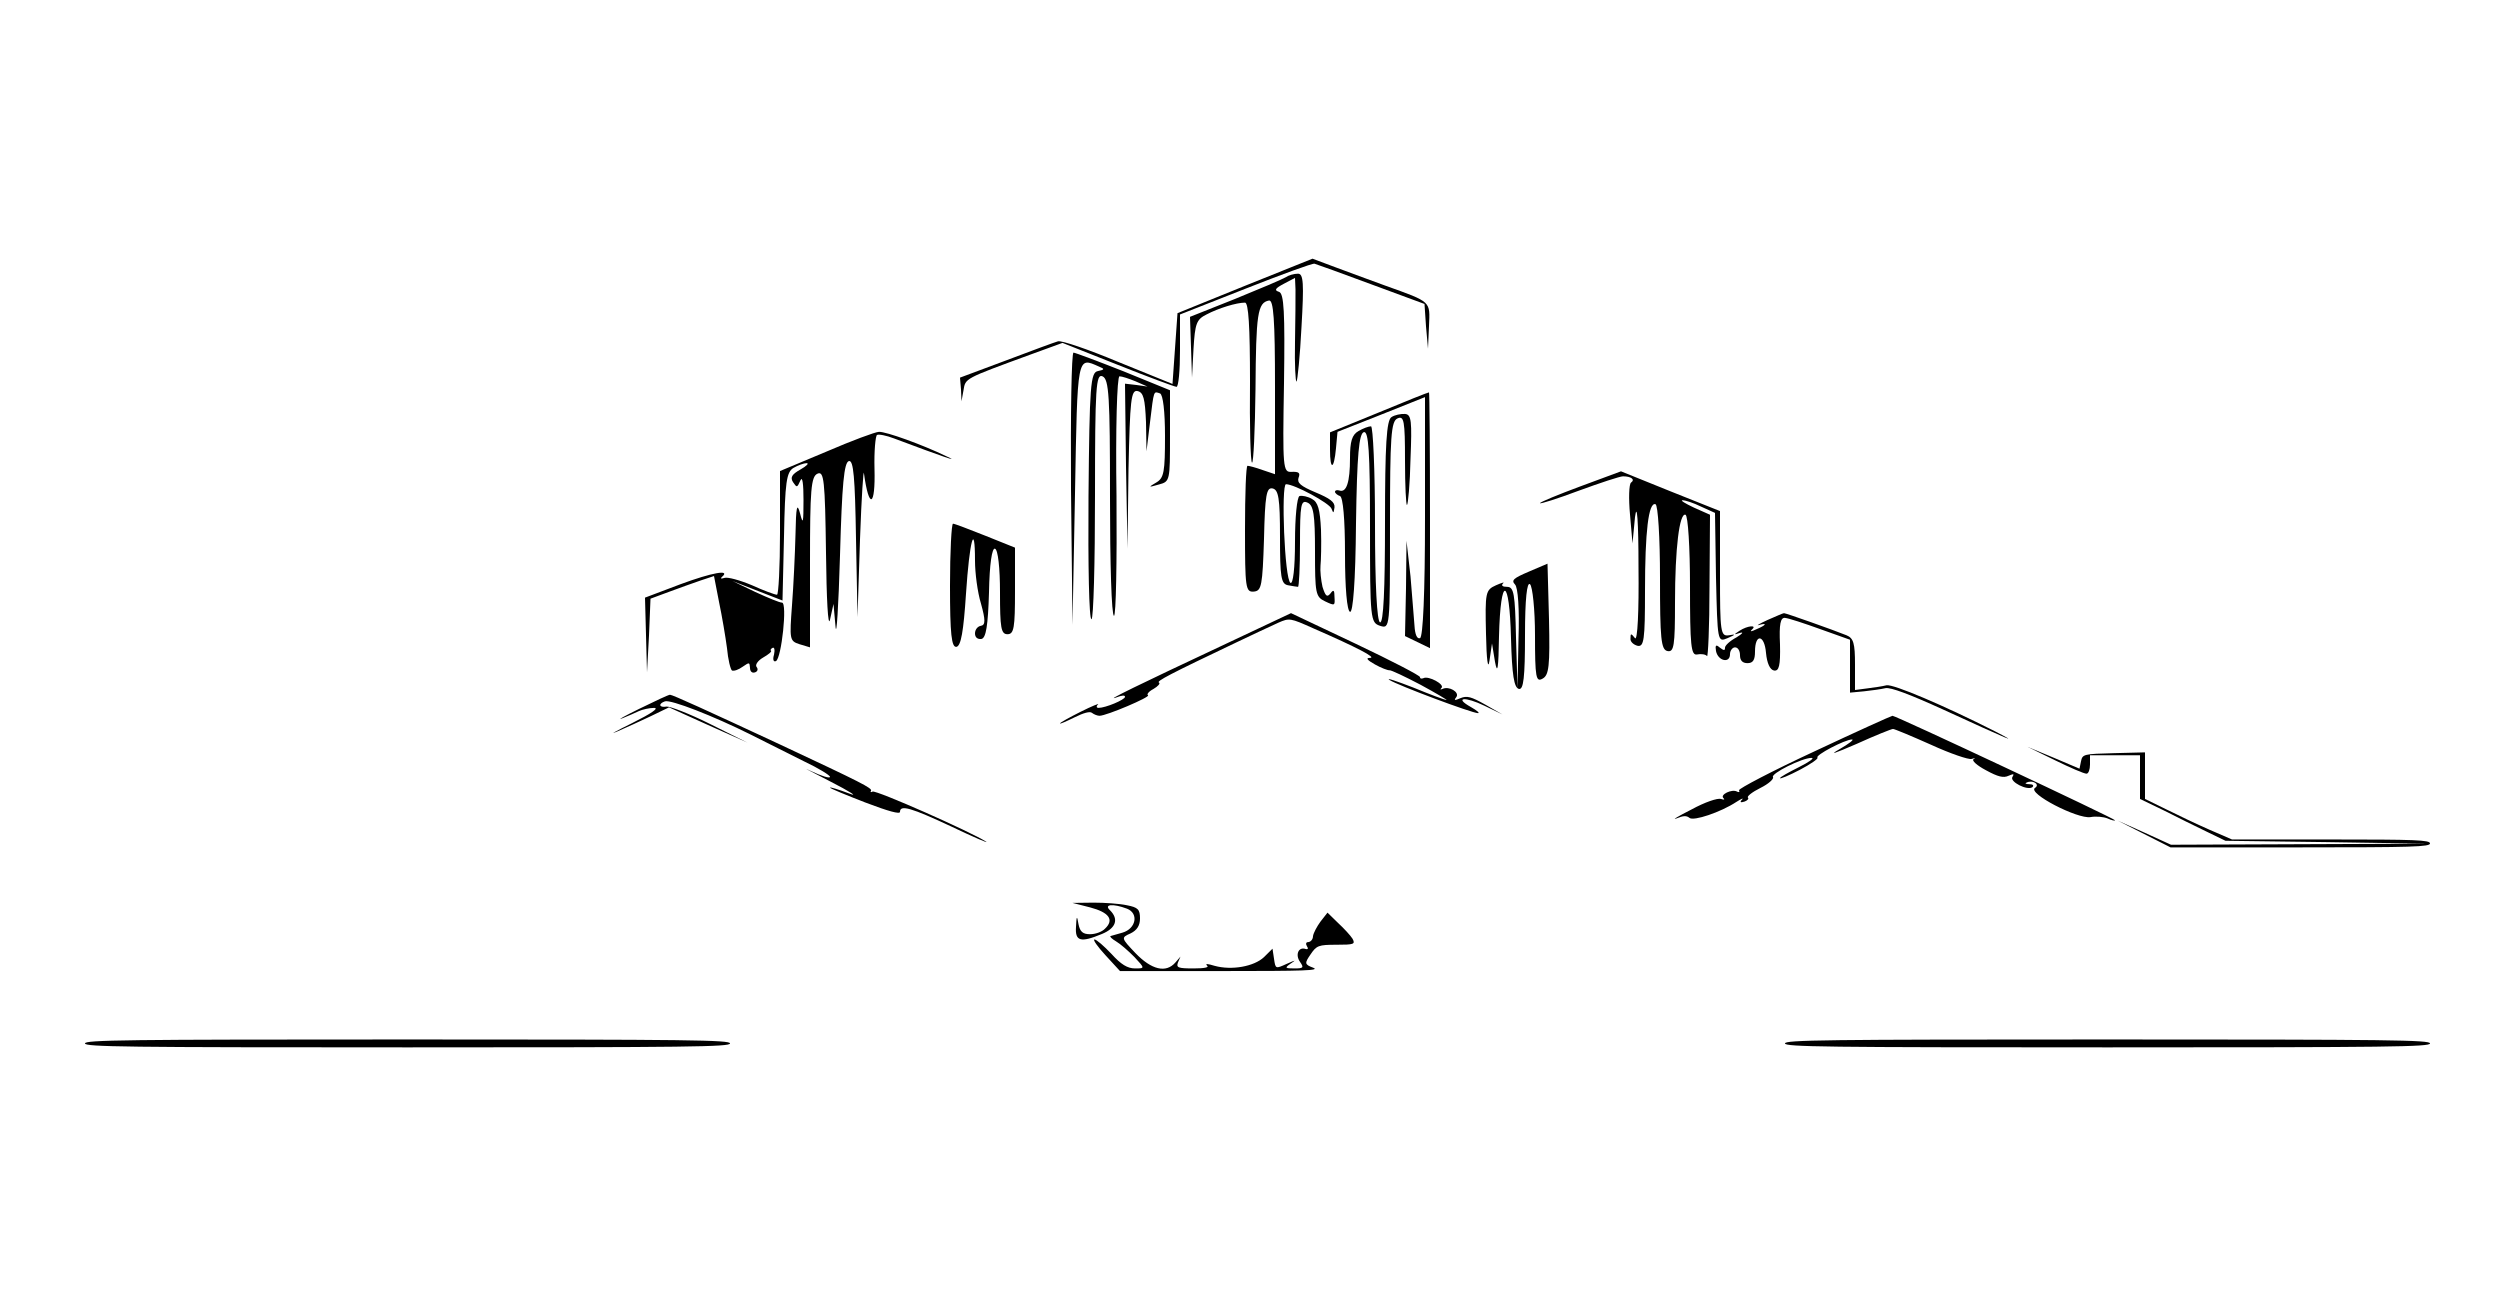 <?xml version="1.0" standalone="no"?>
<!DOCTYPE svg PUBLIC "-//W3C//DTD SVG 20010904//EN"
 "http://www.w3.org/TR/2001/REC-SVG-20010904/DTD/svg10.dtd">
<svg version="1.0" xmlns="http://www.w3.org/2000/svg"
 width="190pt" height="100pt" viewBox="0 0 190 100"
 preserveAspectRatio="xMidYMid meet">
<g transform="translate(0,100) scale(0.038,-0.02)"
fill="#000000" stroke="none">
<path d="M2490 3914 l-135 -104 -5 -134 -5 -135 -109 84 c-59 47 -113 82 -120
78 -6 -3 -53 -36 -103 -72 l-93 -66 2 -45 1 -45 4 42 c4 46 1 43 133 135 l65
45 110 -83 c61 -46 113 -83 118 -84 4 0 7 62 7 138 l0 137 131 98 c72 54 134
97 138 95 4 -2 55 -37 113 -78 l107 -75 3 -85 4 -85 2 86 c2 96 6 90 -88 154
-30 21 -75 52 -100 70 l-45 32 -135 -103z"/>
<path d="M2571 3946 c-7 -8 -52 -44 -101 -82 l-90 -68 2 -115 2 -116 3 109 c3
97 6 112 26 131 24 24 60 45 77 45 7 0 10 -89 10 -301 -1 -166 1 -304 4 -307
3 -3 6 123 7 279 1 286 4 329 27 337 9 3 12 -71 12 -328 l0 -332 -25 16 c-13
9 -27 16 -30 16 -3 0 -5 -108 -5 -241 0 -224 1 -240 18 -237 15 3 17 22 20
200 2 169 5 196 17 192 12 -5 15 -36 15 -184 0 -153 2 -179 16 -184 9 -3 18
-6 20 -6 2 0 4 75 4 166 0 147 2 165 15 154 12 -10 15 -44 15 -185 0 -159 1
-173 20 -190 20 -18 20 -17 19 16 0 27 -2 30 -8 14 -7 -16 -10 -11 -16 25 -3
25 -5 61 -4 80 1 19 2 81 1 137 -2 77 -6 105 -18 117 -8 9 -20 14 -25 11 -5
-4 -9 -81 -9 -173 0 -103 -4 -162 -9 -157 -12 12 -19 375 -9 375 17 0 87 -72
91 -93 4 -19 4 -18 6 5 1 20 -9 34 -38 57 -30 24 -37 36 -34 55 4 19 1 24 -14
23 -17 -2 -18 12 -15 337 2 271 0 341 -10 347 -10 6 -8 13 10 31 l22 22 1 -44
c0 -25 0 -115 -1 -200 -1 -85 1 -152 3 -150 2 3 7 96 10 208 5 165 4 202 -7
202 -8 0 -19 -6 -25 -14z"/>
<path d="M2142 3143 l3 -518 5 500 c5 530 4 519 48 482 12 -9 11 -12 -2 -17
-15 -5 -17 -51 -19 -477 -1 -259 1 -469 6 -466 4 2 7 214 7 470 0 413 2 464
15 453 13 -11 15 -75 15 -461 0 -247 3 -449 8 -449 4 0 6 205 5 455 -2 253 1
455 6 455 5 0 19 -9 32 -19 l24 -20 -22 6 -23 5 2 -313 3 -314 2 302 c3 263 5
302 18 297 12 -5 15 -29 17 -118 l1 -111 7 110 c8 126 7 118 20 110 6 -4 10
-69 10 -162 0 -135 -2 -159 -17 -176 -17 -19 -17 -20 5 -8 22 11 22 15 22 185
l0 173 -93 72 c-52 39 -97 71 -100 71 -4 0 -6 -233 -5 -517z"/>
<path d="M2758 3433 l-98 -76 0 -65 c0 -81 8 -78 12 5 l3 62 88 66 87 66 0
-455 c0 -292 -4 -457 -10 -461 -6 -4 -10 14 -11 47 -1 29 -5 114 -8 188 l-8
135 -1 -181 -2 -181 25 -23 25 -23 0 486 c0 268 -1 487 -2 486 -2 0 -47 -34
-100 -76z"/>
<path d="M2783 3415 c-10 -11 -13 -106 -13 -400 0 -255 -3 -384 -10 -380 -6 4
-10 140 -10 376 0 203 -4 369 -8 369 -5 0 -16 -8 -25 -18 -13 -14 -17 -39 -17
-103 0 -91 -7 -132 -21 -123 -5 3 -9 1 -9 -5 0 -5 5 -13 10 -16 6 -4 10 -88
10 -220 0 -130 4 -216 10 -220 6 -4 11 114 12 336 2 263 6 343 16 347 9 3 12
-73 12 -360 0 -352 1 -364 20 -376 20 -12 20 -10 20 382 0 338 2 395 15 406
13 11 15 -8 15 -160 0 -96 2 -171 4 -169 2 2 6 80 7 174 3 145 2 170 -11 172
-8 1 -21 -4 -27 -12z"/>
<path d="M1653 3284 l-93 -74 0 -235 c0 -129 -3 -235 -6 -235 -4 0 -27 16 -50
36 -25 20 -49 32 -55 28 -7 -4 -9 -3 -5 4 18 29 -19 17 -83 -28 l-71 -51 2
-142 2 -142 4 140 3 140 37 26 c20 14 49 34 63 43 l27 17 10 -98 c6 -54 13
-133 16 -176 2 -43 7 -81 10 -85 4 -3 13 3 21 14 14 18 14 18 15 -4 0 -13 4
-21 10 -17 5 3 7 12 3 21 -3 8 3 24 13 35 11 12 18 23 16 26 -2 3 0 8 3 11 4
4 5 -8 3 -26 -3 -18 -1 -29 4 -24 11 11 23 222 12 222 -5 0 -29 19 -54 41
l-45 41 50 -37 50 -37 3 243 c2 208 5 245 19 261 9 10 21 18 26 18 6 0 0 -11
-12 -24 -17 -18 -21 -30 -15 -48 8 -22 8 -22 15 7 4 17 6 -16 6 -75 0 -88 -1
-96 -7 -50 -6 42 -8 24 -9 -80 -1 -74 -4 -196 -7 -270 -5 -129 -5 -136 15
-148 l21 -12 0 324 c0 275 2 325 15 336 13 11 15 -24 17 -301 1 -173 4 -287 8
-254 l7 60 4 -85 c2 -47 6 74 9 269 4 271 8 355 18 359 9 3 12 -61 14 -295 l3
-298 5 295 c3 162 7 275 8 250 10 -138 23 -126 21 18 -1 68 2 126 5 129 3 4
19 -2 34 -13 98 -70 135 -94 105 -68 -49 45 -121 94 -135 93 -7 0 -55 -34
-105 -75z"/>
<path d="M3161 3152 c-44 -31 -81 -60 -81 -64 0 -4 35 17 77 47 43 30 83 55
89 55 16 0 25 -12 16 -24 -4 -6 -5 -60 -2 -121 l5 -110 5 100 c4 60 7 -15 7
-190 1 -169 -2 -282 -7 -270 -8 19 -9 19 -9 -1 -1 -12 6 -24 14 -28 13 -5 15
22 15 208 0 226 7 339 21 330 5 -3 9 -128 9 -279 0 -233 2 -274 15 -279 13 -5
15 20 15 183 0 210 9 343 21 335 5 -3 9 -125 9 -271 0 -226 2 -264 14 -260 8
3 17 1 20 -6 2 -7 5 111 5 262 l1 275 -32 27 c-18 16 -28 28 -23 28 6 0 22
-10 37 -24 l28 -24 2 -246 c3 -244 3 -246 23 -230 17 14 17 16 3 11 -17 -5
-18 11 -18 233 l0 239 -99 75 -99 76 -81 -57z"/>
<path d="M1900 2774 c0 -184 3 -235 13 -232 9 4 14 58 19 202 7 201 18 279 18
125 0 -46 5 -120 12 -163 9 -62 9 -81 0 -84 -7 -2 -12 -15 -12 -29 0 -15 5
-23 13 -21 9 4 13 50 15 177 1 108 6 170 12 166 6 -4 10 -73 10 -166 0 -135 2
-159 15 -159 13 0 15 25 15 164 l0 165 -59 45 c-33 25 -62 46 -65 46 -3 0 -6
-106 -6 -236z"/>
<path d="M3058 2828 c-31 -25 -36 -33 -28 -49 6 -11 9 -93 7 -206 l-2 -188 -3
193 c-2 166 -4 192 -18 192 -9 0 -12 5 -8 13 4 6 -2 3 -14 -7 -21 -18 -22 -26
-20 -185 1 -99 4 -140 7 -101 l5 65 6 -70 c5 -51 7 -25 8 97 3 235 21 229 24
-8 2 -139 6 -188 16 -192 9 -3 12 43 12 205 0 138 4 203 10 193 5 -8 10 -96
10 -195 0 -160 2 -178 15 -164 13 13 15 48 13 226 l-3 211 -37 -30z"/>
<path d="M2439 2542 c-155 -138 -234 -211 -206 -192 11 8 17 9 17 2 0 -11 -39
-42 -53 -42 -4 0 -5 6 -1 13 4 6 -12 -6 -35 -28 -22 -21 -41 -41 -41 -44 0 -3
13 8 29 23 18 17 31 24 35 17 4 -6 11 -11 15 -11 14 0 103 72 97 78 -3 3 1 14
11 24 9 10 14 21 11 24 -6 5 20 31 156 154 42 38 50 45 83 74 22 18 23 18 70
-22 88 -73 127 -112 113 -112 -9 0 -6 -8 10 -25 12 -13 26 -23 29 -22 3 1 31
-24 62 -55 31 -32 54 -58 52 -58 -3 0 -33 21 -66 47 -34 25 -56 39 -48 29 16
-20 165 -126 177 -126 4 0 -2 10 -14 23 -35 37 -12 41 27 5 l36 -33 -34 37
c-29 31 -37 35 -50 25 -12 -10 -14 -9 -8 5 6 18 -15 42 -28 30 -5 -4 -5 -2 -2
4 7 13 -26 47 -36 37 -4 -3 -7 -2 -7 4 0 6 -58 63 -129 127 l-129 116 -143
-128z"/>
<path d="M3535 2644 c-16 -14 -24 -23 -17 -19 17 9 15 0 -5 -16 -11 -10 -14
-10 -9 -1 11 18 -9 15 -25 -5 -12 -15 -12 -16 1 -8 8 4 5 -3 -7 -17 -13 -13
-23 -31 -23 -39 0 -12 -2 -12 -11 1 -7 12 -9 8 -7 -14 4 -38 28 -48 28 -12 0
14 5 26 10 26 6 0 10 -13 10 -30 0 -20 5 -30 15 -30 11 0 15 12 15 44 0 70 19
65 22 -5 2 -40 8 -64 16 -67 10 -3 13 18 12 99 -2 77 1 103 10 101 7 -1 39
-21 71 -43 l59 -40 0 -101 0 -100 28 5 c15 3 34 8 43 12 10 4 48 -23 115 -81
134 -117 157 -135 104 -83 -102 98 -203 180 -217 175 -8 -4 -26 -9 -39 -12
l-24 -6 0 97 c0 81 -3 100 -17 111 -26 20 -121 84 -125 84 -2 0 -16 -12 -33
-26z"/>
<path d="M1279 2307 c-30 -28 -46 -45 -35 -37 11 8 26 21 34 28 7 6 21 12 30
12 11 0 -5 -21 -44 -58 -33 -31 -47 -46 -30 -32 17 14 47 40 67 58 l37 34 78
-67 79 -67 -75 71 c-41 39 -81 68 -87 66 -15 -5 -17 11 -3 20 12 7 96 -55 171
-126 31 -30 79 -75 107 -102 29 -26 52 -53 52 -59 0 -7 -17 3 -38 22 -21 19
-4 2 37 -38 42 -41 59 -62 39 -47 -21 15 -38 25 -38 22 0 -3 32 -28 70 -56 47
-34 70 -46 70 -36 0 28 22 16 104 -57 44 -40 75 -65 68 -56 -29 36 -220 197
-227 190 -3 -4 -5 -2 -3 3 3 10 -19 31 -182 176 -147 130 -215 189 -220 189
-3 0 -30 -24 -61 -53z"/>
<path d="M3628 2144 c-84 -74 -151 -141 -150 -147 2 -7 0 -9 -4 -5 -10 11 -35
-12 -27 -25 3 -6 1 -7 -5 -3 -7 4 -32 -12 -59 -40 -27 -26 -40 -41 -30 -34 14
11 20 11 26 2 8 -13 62 21 94 61 10 12 15 16 11 8 -5 -9 -3 -12 5 -7 6 4 9 11
7 15 -3 4 8 21 25 37 16 15 27 34 25 41 -5 13 58 73 77 73 7 0 -5 -16 -25 -35
-21 -20 -38 -38 -38 -42 0 -4 18 10 40 32 21 21 37 42 35 46 -6 8 55 69 69 69
5 0 -6 -16 -25 -37 -22 -24 -11 -17 34 20 37 32 70 57 73 57 3 0 37 -27 76
-60 39 -34 75 -57 81 -54 7 4 9 3 4 -1 -4 -5 7 -24 25 -42 24 -25 35 -30 45
-21 10 8 12 8 8 -4 -7 -18 30 -54 40 -39 3 6 1 11 -6 11 -7 0 -10 3 -6 6 12
12 28 -7 17 -20 -16 -20 85 -119 111 -111 11 4 26 1 34 -5 8 -7 15 -10 15 -7
0 6 -438 397 -445 397 -2 0 -73 -61 -157 -136z"/>
<path d="M4110 2111 c30 -28 58 -51 63 -51 4 0 7 16 7 35 l0 35 50 0 50 0 0
-83 0 -83 48 -44 c26 -25 64 -61 85 -80 l38 -35 202 -5 202 -6 -256 -2 -257
-2 -53 46 -54 46 53 -51 53 -51 260 0 c224 0 259 2 259 15 0 13 -29 15 -198
15 l-198 0 -45 37 c-24 20 -63 55 -86 77 l-43 40 0 89 0 88 -62 -3 c-61 -3
-63 -4 -66 -31 l-3 -28 -52 42 -52 41 55 -51z"/>
<path d="M2180 1552 c38 -19 49 -47 30 -81 -6 -12 -19 -21 -30 -21 -14 0 -20
9 -23 38 -3 34 -4 33 -5 -10 -2 -55 9 -61 52 -27 28 22 34 56 16 90 -13 23 6
26 34 6 24 -18 18 -76 -9 -91 -11 -6 -22 -12 -24 -13 -2 -2 3 -11 11 -20 9
-10 25 -37 37 -60 21 -43 21 -43 1 -43 -15 0 -28 15 -47 55 -15 30 -30 55 -34
55 -4 0 6 -27 22 -60 l29 -60 202 0 c170 0 199 2 184 13 -17 12 -17 17 -5 50
12 34 16 37 52 37 35 0 38 2 32 23 -4 12 -17 39 -29 60 l-21 39 -14 -34 c-7
-18 -14 -43 -15 -55 0 -13 -5 -23 -10 -23 -4 0 -5 -7 -2 -16 3 -8 2 -13 -3
-10 -14 9 -21 -22 -11 -49 8 -22 7 -25 -11 -25 -19 0 -20 2 -8 18 12 15 11 15
-8 -1 -22 -19 -22 -19 -25 20 l-3 38 -17 -32 c-20 -36 -65 -51 -99 -33 -14 8
-19 9 -15 1 5 -7 -5 -11 -27 -11 -31 0 -35 3 -31 23 l5 22 -10 -22 c-19 -42
-48 -28 -80 35 -29 58 -29 59 -10 75 13 12 19 30 19 57 0 34 -4 42 -26 50 -14
6 -44 10 -67 10 l-42 -1 35 -17z"/>
<path d="M170 1035 c0 -13 78 -15 645 -15 567 0 645 2 645 15 0 13 -78 15
-645 15 -567 0 -645 -2 -645 -15z"/>
<path d="M3570 1035 c0 -13 78 -15 645 -15 567 0 645 2 645 15 0 13 -78 15
-645 15 -567 0 -645 -2 -645 -15z"/>
</g>
</svg>
